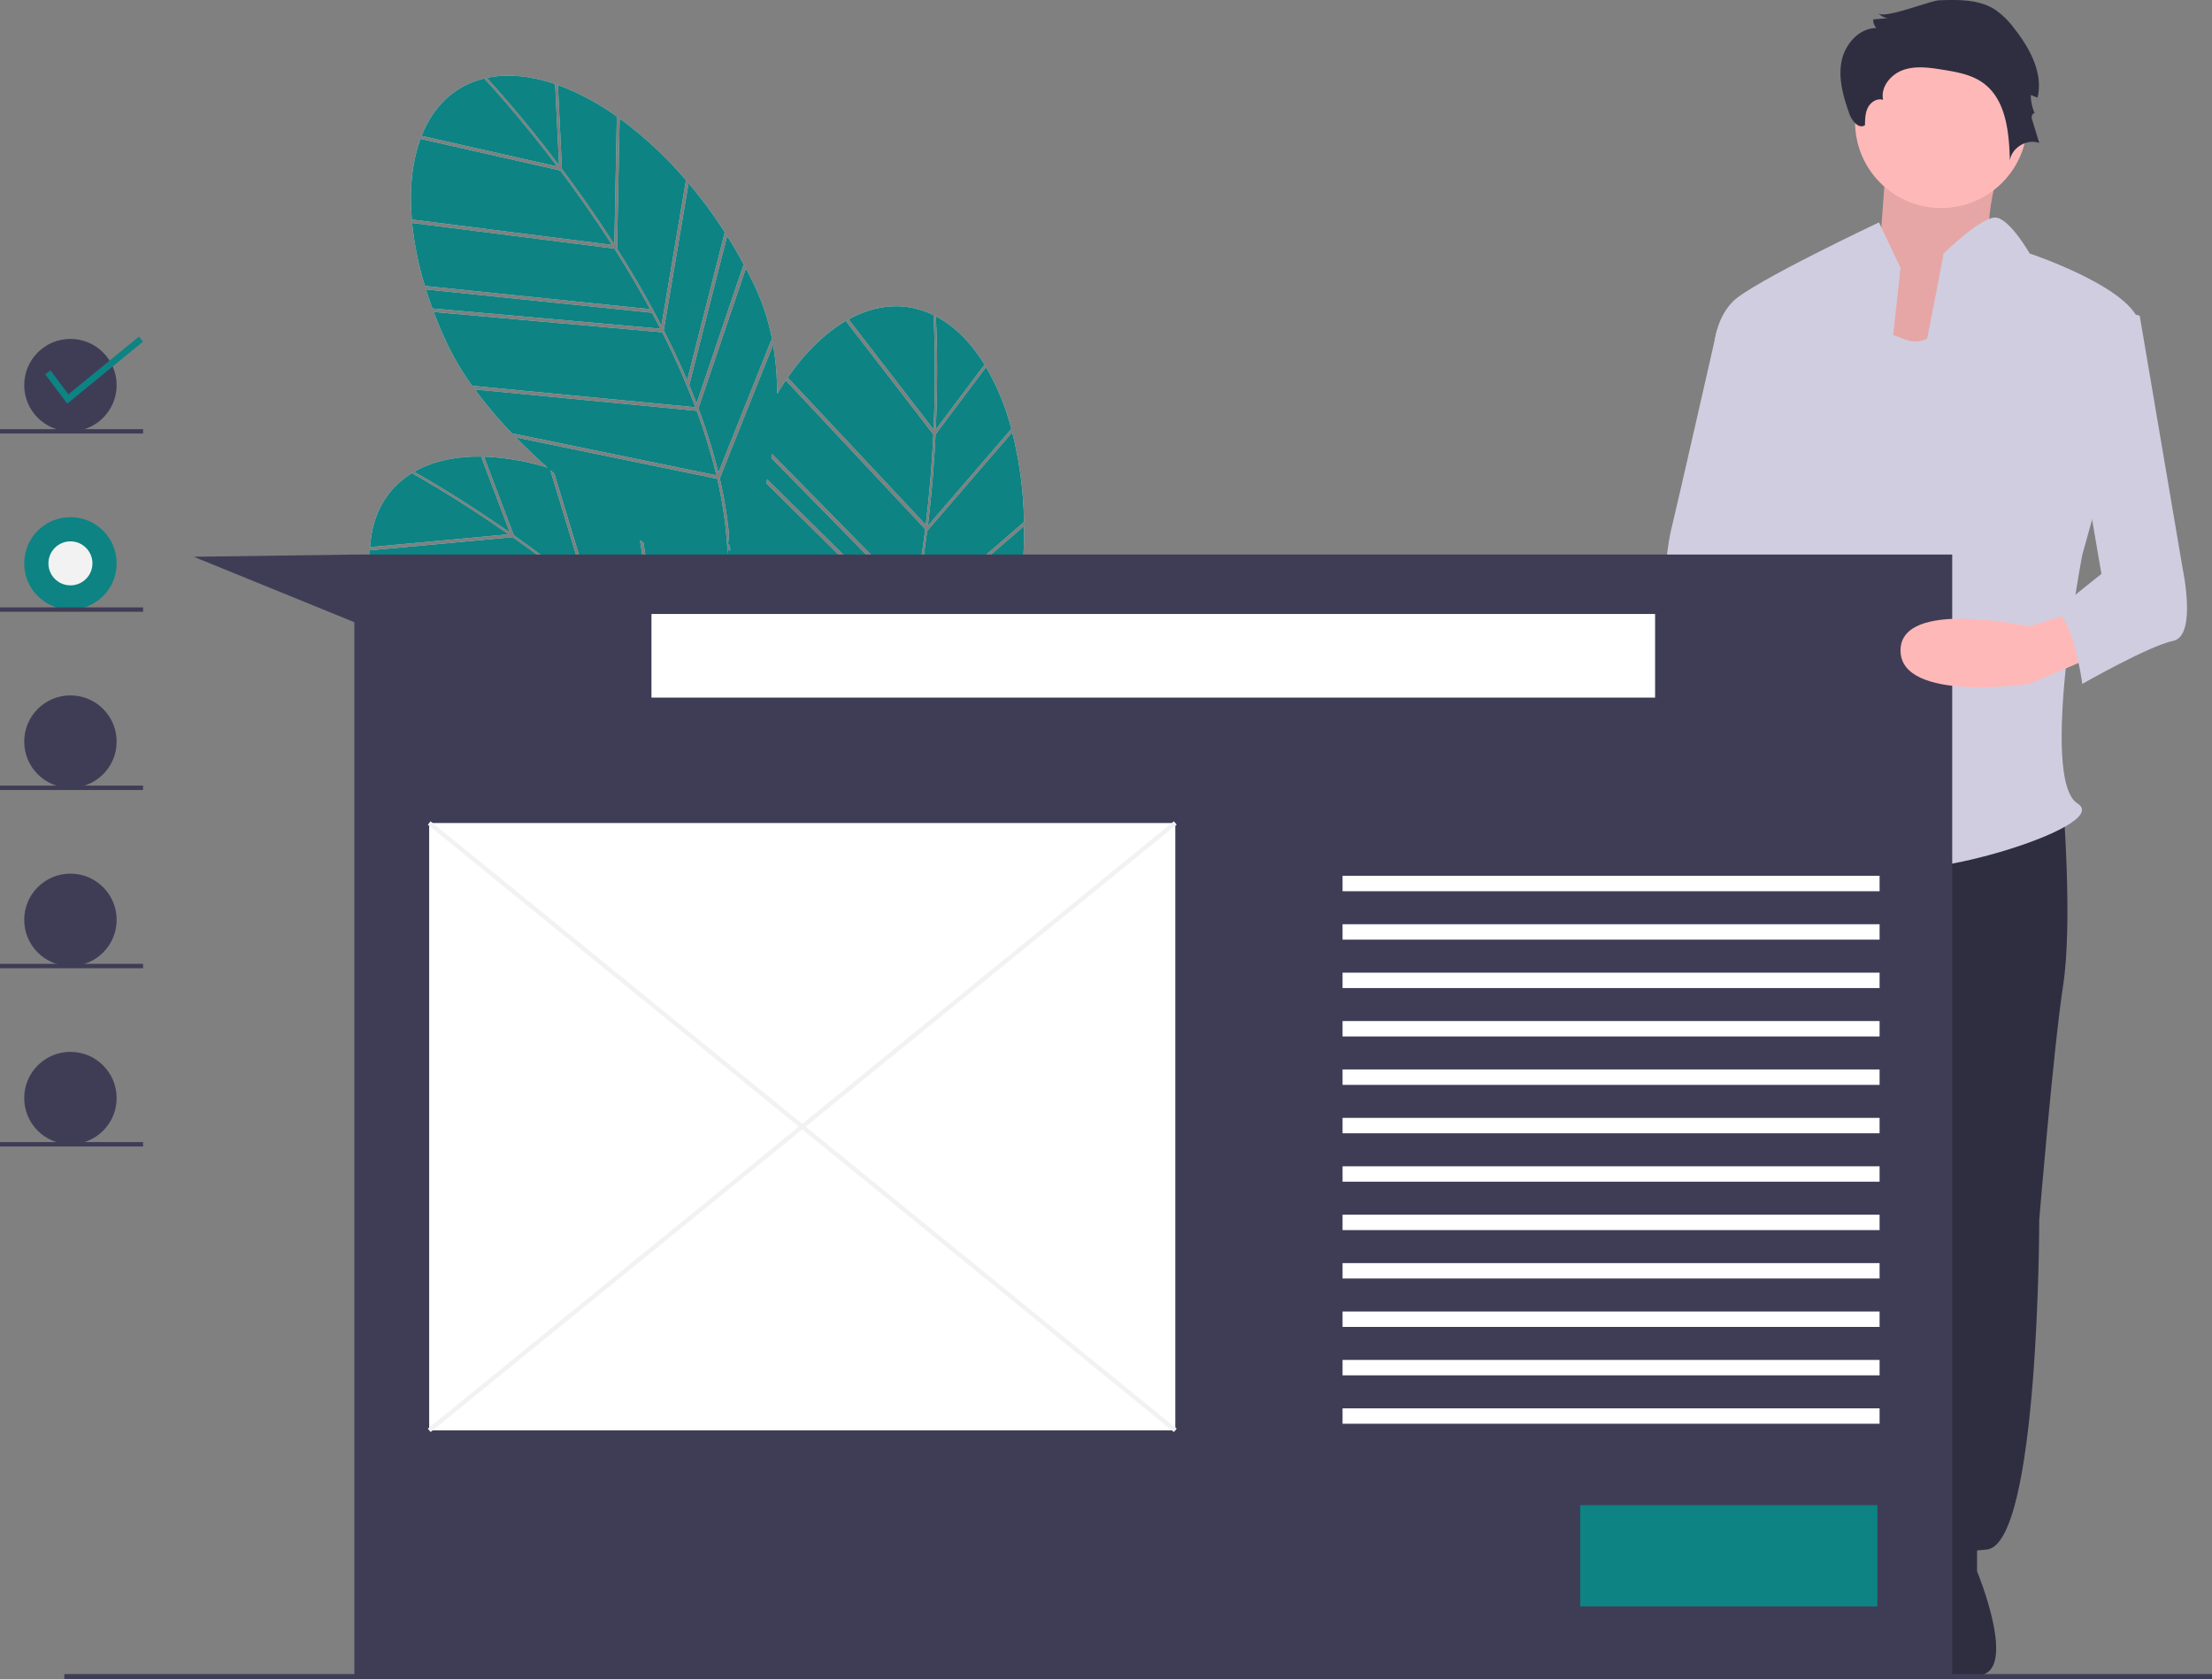 <svg id="a80b827c-b8c0-47ab-84ce-d2a47a152c7c" data-name="Layer 1" xmlns="http://www.w3.org/2000/svg" width="860" height="653" viewBox="0 0 860 653"><rect x="0" y="0" width="860" height="653" fill="#808080" stroke="none"/><title>steps</title><path d="M388.483,189.237c6.474,8.635,13.459,18.517,20.352,29.286l.984-49.676.543.347A96.958,96.958,0,0,0,386.378,156.374l.543.302Z" transform="translate(-170 -123.5)" fill="#e6e6e6"/><path d="M385.832,156.183c-8.878-3.028-17.492-4.032-25.366-2.628-.41.073-.812.157-1.214.242,2.001,2.146,13.66,14.823,28.093,33.927Z" transform="translate(-170 -123.5)" fill="#e6e6e6"/><path d="M437.781,272.82q1.592,3.802,3.028,7.551L459.03,226.572l.524.5q-3.228-6.07-6.842-11.804l-14.682,57.771Z" transform="translate(-170 -123.5)" fill="#e6e6e6"/><path d="M427.141,250.133l9.522-56.405.541.433A152.422,152.422,0,0,0,410.915,169.596l-1.003,50.623Q419.534,235.404,427.141,250.133Z" transform="translate(-170 -123.5)" fill="#e6e6e6"/><path d="M330.38,210.221l-.223-.688a127.27,127.27,0,0,0,5.029,25.154l87.554,9.031c-4.571-8.429-9.289-16.336-13.87-23.544Z" transform="translate(-170 -123.5)" fill="#e6e6e6"/><path d="M335.624,236.062l-.231-.688q1.329,4.332,2.979,8.761l-.236-.687,88.613,7.877q-1.606-3.141-3.247-6.199Z" transform="translate(-170 -123.5)" fill="#e6e6e6"/><path d="M437.154,271.353l14.56-57.29.533.47a182.019,182.019,0,0,0-14.531-19.771l-9.651,57.168Q433.083,261.78,437.154,271.353Z" transform="translate(-170 -123.5)" fill="#e6e6e6"/><path d="M440.859,283.249l-86.232-8.304a176.089,176.089,0,0,0,15.286,17.943l-.214-.764,78.824,16.216A218.907,218.907,0,0,0,440.859,283.249Z" transform="translate(-170 -123.5)" fill="#e6e6e6"/><path d="M358.54,154.343l.203-.435c-11.854,2.691-20.224,10.756-24.829,22.43l52.75,11.919C371.043,167.591,358.718,154.53,358.54,154.343Z" transform="translate(-170 -123.5)" fill="#e6e6e6"/><path d="M442.407,284.641a217.51,217.51,0,0,1,6.894,22.641l20.535-51.502.502.503a86.227,86.227,0,0,0-6.556-20.752q-1.817-3.889-3.804-7.661l-18.438,54.441C441.83,283.088,442.126,283.867,442.407,284.641Z" transform="translate(-170 -123.5)" fill="#e6e6e6"/><path d="M407.954,218.737c-6.823-10.642-13.728-20.405-20.128-28.939l-53.96-12.193-.183-.681c-3.369,8.871-4.6,19.769-3.58,31.941Z" transform="translate(-170 -123.5)" fill="#e6e6e6"/><path d="M353.58,273.51l86.725,8.351.017-.052a295.424,295.424,0,0,0-12.862-29.085l-88.831-7.896q2.262,5.991,5.113,12.109A105.863,105.863,0,0,0,353.58,273.51Z" transform="translate(-170 -123.5)" fill="#e6e6e6"/><path d="M563.174,290.332l.197.614a96.957,96.957,0,0,0-10.295-25.172l.226.579-19.565,26.075c-.521,10.78-1.444,22.846-3.004,35.537Z" transform="translate(-170 -123.5)" fill="#e6e6e6"/><path d="M552.777,265.278c-4.907-7.995-10.901-14.262-17.861-18.203-.362-.205-.726-.397-1.09-.588.172,2.929,1.066,20.129-.002,44.048Z" transform="translate(-170 -123.5)" fill="#e6e6e6"/><path d="M518.395,388.245q-1.198,3.943-2.484,7.748l48.348-29.815.085.719q1.386-6.734,2.259-13.455L518.446,388.572Z" transform="translate(-170 -123.5)" fill="#e6e6e6"/><path d="M524.671,363.985l43.31-37.369.14.678a152.419,152.419,0,0,0-4.58-35.687l-33.061,38.349Q528.206,347.789,524.671,363.985Z" transform="translate(-170 -123.5)" fill="#e6e6e6"/><path d="M568.131,328.084l-43.895,37.875q-2.419,10.787-5.389,20.756l47.754-34.837.111.702A182.02,182.02,0,0,0,568.131,328.084Z" transform="translate(-170 -123.5)" fill="#e6e6e6"/><path d="M483.415,455.984q.058-.886.111-1.821a151.475,151.475,0,0,0,19.87-30.464L476.885,390.663q-.521-1.691-1.091-3.373l28.218,35.164A218.885,218.885,0,0,0,514.114,398.24l-55.81-56.063c.174-.44.351-.891.529-1.35L514.572,396.818l.046-.029a295.459,295.459,0,0,0,8.644-30.605L467.913,311.395q.174-.763.344-1.534L523.608,364.652q.767-3.443,1.452-6.845L469.873,301.613q.138-.804.269-1.615l55.231,56.239c1.856-9.407,3.265-18.507,4.334-26.979l-54.105-57.728.268-.672c-1.282,1.867-2.527,3.826-3.742,5.854a111.54,111.54,0,0,0-1.557-19.147l-20.731,51.995a167.381,167.381,0,0,1,3.593,21.768c-.126,1.239-.239,2.486-.329,3.745l.681.684c.043.668.083,1.335.117,1.999l-.906-.91c-.043.73-.075,1.464-.107,2.2a157.628,157.628,0,0,0-4.047-29.351l-78.247-16.097c3.941,4.046,8.072,7.978,12.294,11.77a95.652,95.652,0,0,0-25.28-4.32l.61.119L369.769,331.649c8.826,6.211,18.523,13.45,28.408,21.561l-14.219-46.89q.79.703,1.584,1.399l14.182,46.77Q413.569,365.957,425.357,377.613l-6.518-44.016q.685.478,1.364.947l6.588,44.492q7.816,7.817,14.647,15.663l-3.159-48.257q.672.421,1.32.823l3.192,48.767-.304-.131q2.689,3.123,5.214,6.245l.611-49.617q.705.413,1.304.76l-.622,50.475c.517.649,1.04,1.299,1.546,1.948a217.498,217.498,0,0,1,13.554,19.401l.295-4.514q.544,2.008,1.09,3.947l-.167,2.567c.607,1.009,1.196,2.018,1.777,3.026q.679,2.306,1.345,4.485-1.928-3.573-4.028-7.075l-79.391,8.877c41.744,21.958,93.544,32.368,96.845,33.017-.783-3.463-1.735-6.896-2.831-10.297.285-.298.567-.6.849-.902.135.406.274.812.404,1.218-.147.158-.292.319-.44.476q.245-.115.513-.243,1.144,3.586,2.051,7.149c.242-1.929.565-4.86.847-8.566,14.298-7.157,51.326-28.075,70.127-60.869l-49.13,26.823A152.977,152.977,0,0,1,483.415,455.984ZM467.136,378.514l.122-1.863,1.246,1.553-.122,1.863Z" transform="translate(-170 -123.5)" fill="#e6e6e6"/><path d="M532.931,246.454l.434-.206c-10.846-5.488-22.437-4.615-33.429,1.439l33.025,42.825C534.111,264.632,532.948,246.711,532.931,246.454Z" transform="translate(-170 -123.5)" fill="#e6e6e6"/><path d="M514.418,400.3a217.492,217.492,0,0,1-9.131,21.835L553.951,395.565l.065.707a86.229,86.229,0,0,0,8.187-20.164q1.081-4.154,1.957-8.327L515.236,397.951C514.964,398.735,514.695,399.524,514.418,400.3Z" transform="translate(-170 -123.5)" fill="#e6e6e6"/><path d="M532.872,292.44l-33.783-43.808.294-.641c-8.253,4.684-16.152,12.292-23.13,22.317l53.664,57.258C531.45,315.018,532.358,303.095,532.872,292.44Z" transform="translate(-170 -123.5)" fill="#e6e6e6"/><path d="M357.031,301.033c-9.379-.135-17.882,1.572-24.936,5.341-.367.196-.724.401-1.08.606,2.566,1.423,17.573,9.875,37.204,23.582Z" transform="translate(-170 -123.5)" fill="#e6e6e6"/><path d="M398.721,354.768l-77.723,14.796-.425-.586A127.27,127.27,0,0,0,333.13,391.346l86.058-18.474C412.236,366.269,405.305,360.207,398.721,354.768Z" transform="translate(-170 -123.5)" fill="#e6e6e6"/><path d="M425.352,378.868q-2.498-2.491-5.004-4.891L333.972,392.519l-.432-.583q2.602,3.709,5.541,7.412l-.437-.581Z" transform="translate(-170 -123.5)" fill="#e6e6e6"/><path d="M463.683,426.362a218.91,218.91,0,0,0-15.044-21.494L364.063,423.624a176.092,176.092,0,0,0,20.084,12.34l-.439-.66Z" transform="translate(-170 -123.5)" fill="#e6e6e6"/><path d="M330.507,307.718l.059-.477c-10.442,6.223-15.909,16.481-16.68,29.006l53.851-4.969C346.492,316.453,330.733,307.841,330.507,307.718Z" transform="translate(-170 -123.5)" fill="#e6e6e6"/><path d="M369.317,332.386l-55.087,5.083-.384-.591c-.462,9.478,1.736,20.223,6.468,31.484l77.09-14.676C387.626,345.674,378.041,338.524,369.317,332.386Z" transform="translate(-170 -123.5)" fill="#e6e6e6"/><path d="M447.684,403.665a295.441,295.441,0,0,0-21.223-23.685l-86.921,19.948q4.003,4.998,8.606,9.936a105.87,105.87,0,0,0,14.478,12.72l85.059-18.864Z" transform="translate(-170 -123.5)" fill="#e6e6e6"/><path d="M388.483,189.237c6.474,8.635,13.459,18.517,20.352,29.286l.984-49.676.543.347A96.958,96.958,0,0,0,386.378,156.374l.543.302Z" transform="translate(-170 -123.5)" fill="#0d8383"/><path d="M385.832,156.183c-8.878-3.028-17.492-4.032-25.366-2.628-.41.073-.812.157-1.214.242,2.001,2.146,13.66,14.823,28.093,33.927Z" transform="translate(-170 -123.5)" fill="#0d8383"/><path d="M437.781,272.82q1.592,3.802,3.028,7.551L459.03,226.572l.524.5q-3.228-6.07-6.842-11.804l-14.682,57.771Z" transform="translate(-170 -123.5)" fill="#0d8383"/><path d="M427.141,250.133l9.522-56.405.541.433A152.422,152.422,0,0,0,410.915,169.596l-1.003,50.623Q419.534,235.404,427.141,250.133Z" transform="translate(-170 -123.5)" fill="#0d8383"/><path d="M330.38,210.221l-.223-.688a127.27,127.27,0,0,0,5.029,25.154l87.554,9.031c-4.571-8.429-9.289-16.336-13.87-23.544Z" transform="translate(-170 -123.5)" fill="#0d8383"/><path d="M335.624,236.062l-.231-.688q1.329,4.332,2.979,8.761l-.236-.687,88.613,7.877q-1.606-3.141-3.247-6.199Z" transform="translate(-170 -123.5)" fill="#0d8383"/><path d="M437.154,271.353l14.56-57.29.533.47a182.019,182.019,0,0,0-14.531-19.771l-9.651,57.168Q433.083,261.78,437.154,271.353Z" transform="translate(-170 -123.5)" fill="#0d8383"/><path d="M440.859,283.249l-86.232-8.304a176.089,176.089,0,0,0,15.286,17.943l-.214-.764,78.824,16.216A218.907,218.907,0,0,0,440.859,283.249Z" transform="translate(-170 -123.5)" fill="#0d8383"/><path d="M358.54,154.343l.203-.435c-11.854,2.691-20.224,10.756-24.829,22.43l52.75,11.919C371.043,167.591,358.718,154.53,358.54,154.343Z" transform="translate(-170 -123.5)" fill="#0d8383"/><path d="M442.407,284.641a217.51,217.51,0,0,1,6.894,22.641l20.535-51.502.502.503a86.227,86.227,0,0,0-6.556-20.752q-1.817-3.889-3.804-7.661l-18.438,54.441C441.83,283.088,442.126,283.867,442.407,284.641Z" transform="translate(-170 -123.5)" fill="#0d8383"/><path d="M407.954,218.737c-6.823-10.642-13.728-20.405-20.128-28.939l-53.96-12.193-.183-.681c-3.369,8.871-4.6,19.769-3.58,31.941Z" transform="translate(-170 -123.5)" fill="#0d8383"/><path d="M353.58,273.51l86.725,8.351.017-.052a295.424,295.424,0,0,0-12.862-29.085l-88.831-7.896q2.262,5.991,5.113,12.109A105.863,105.863,0,0,0,353.58,273.51Z" transform="translate(-170 -123.5)" fill="#0d8383"/><path d="M563.174,290.332l.197.614a96.957,96.957,0,0,0-10.295-25.172l.226.579-19.565,26.075c-.521,10.78-1.444,22.846-3.004,35.537Z" transform="translate(-170 -123.5)" fill="#0d8383"/><path d="M552.777,265.278c-4.907-7.995-10.901-14.262-17.861-18.203-.362-.205-.726-.397-1.09-.588.172,2.929,1.066,20.129-.002,44.048Z" transform="translate(-170 -123.5)" fill="#0d8383"/><path d="M518.395,388.245q-1.198,3.943-2.484,7.748l48.348-29.815.085.719q1.386-6.734,2.259-13.455L518.446,388.572Z" transform="translate(-170 -123.5)" fill="#0d8383"/><path d="M524.671,363.985l43.31-37.369.14.678a152.419,152.419,0,0,0-4.58-35.687l-33.061,38.349Q528.206,347.789,524.671,363.985Z" transform="translate(-170 -123.5)" fill="#0d8383"/><path d="M568.131,328.084l-43.895,37.875q-2.419,10.787-5.389,20.756l47.754-34.837.111.702A182.02,182.02,0,0,0,568.131,328.084Z" transform="translate(-170 -123.5)" fill="#0d8383"/><path d="M483.415,455.984q.058-.886.111-1.821a151.475,151.475,0,0,0,19.87-30.464L476.885,390.663q-.521-1.691-1.091-3.373l28.218,35.164A218.885,218.885,0,0,0,514.114,398.24l-55.81-56.063c.174-.44.351-.891.529-1.35L514.572,396.818l.046-.029a295.459,295.459,0,0,0,8.644-30.605L467.913,311.395q.174-.763.344-1.534L523.608,364.652q.767-3.443,1.452-6.845L469.873,301.613q.138-.804.269-1.615l55.231,56.239c1.856-9.407,3.265-18.507,4.334-26.979l-54.105-57.728.268-.672c-1.282,1.867-2.527,3.826-3.742,5.854a111.54,111.54,0,0,0-1.557-19.147l-20.731,51.995a167.381,167.381,0,0,1,3.593,21.768c-.126,1.239-.239,2.486-.329,3.745l.681.684c.043.668.083,1.335.117,1.999l-.906-.91c-.043.73-.075,1.464-.107,2.2a157.628,157.628,0,0,0-4.047-29.351l-78.247-16.097c3.941,4.046,8.072,7.978,12.294,11.77a95.652,95.652,0,0,0-25.28-4.32l.61.119L369.769,331.649c8.826,6.211,18.523,13.45,28.408,21.561l-14.219-46.89q.79.703,1.584,1.399l14.182,46.77Q413.569,365.957,425.357,377.613l-6.518-44.016q.685.478,1.364.947l6.588,44.492q7.816,7.817,14.647,15.663l-3.159-48.257q.672.421,1.32.823l3.192,48.767-.304-.131q2.689,3.123,5.214,6.245l.611-49.617q.705.413,1.304.76l-.622,50.475c.517.649,1.04,1.299,1.546,1.948a217.498,217.498,0,0,1,13.554,19.401l.295-4.514q.544,2.008,1.09,3.947l-.167,2.567c.607,1.009,1.196,2.018,1.777,3.026q.679,2.306,1.345,4.485-1.928-3.573-4.028-7.075l-79.391,8.877c41.744,21.958,93.544,32.368,96.845,33.017-.783-3.463-1.735-6.896-2.831-10.297.285-.298.567-.6.849-.902.135.406.274.812.404,1.218-.147.158-.292.319-.44.476q.245-.115.513-.243,1.144,3.586,2.051,7.149c.242-1.929.565-4.86.847-8.566,14.298-7.157,51.326-28.075,70.127-60.869l-49.13,26.823A152.977,152.977,0,0,1,483.415,455.984ZM467.136,378.514l.122-1.863,1.246,1.553-.122,1.863Z" transform="translate(-170 -123.5)" fill="#0d8383"/><path d="M532.931,246.454l.434-.206c-10.846-5.488-22.437-4.615-33.429,1.439l33.025,42.825C534.111,264.632,532.948,246.711,532.931,246.454Z" transform="translate(-170 -123.5)" fill="#0d8383"/><path d="M514.418,400.3a217.492,217.492,0,0,1-9.131,21.835L553.951,395.565l.065.707a86.229,86.229,0,0,0,8.187-20.164q1.081-4.154,1.957-8.327L515.236,397.951C514.964,398.735,514.695,399.524,514.418,400.3Z" transform="translate(-170 -123.5)" fill="#0d8383"/><path d="M532.872,292.44l-33.783-43.808.294-.641c-8.253,4.684-16.152,12.292-23.13,22.317l53.664,57.258C531.45,315.018,532.358,303.095,532.872,292.44Z" transform="translate(-170 -123.5)" fill="#0d8383"/><path d="M357.031,301.033c-9.379-.135-17.882,1.572-24.936,5.341-.367.196-.724.401-1.08.606,2.566,1.423,17.573,9.875,37.204,23.582Z" transform="translate(-170 -123.5)" fill="#0d8383"/><path d="M398.721,354.768l-77.723,14.796-.425-.586A127.27,127.27,0,0,0,333.13,391.346l86.058-18.474C412.236,366.269,405.305,360.207,398.721,354.768Z" transform="translate(-170 -123.5)" fill="#0d8383"/><path d="M425.352,378.868q-2.498-2.491-5.004-4.891L333.972,392.519l-.432-.583q2.602,3.709,5.541,7.412l-.437-.581Z" transform="translate(-170 -123.5)" fill="#0d8383"/><path d="M463.683,426.362a218.91,218.91,0,0,0-15.044-21.494L364.063,423.624a176.092,176.092,0,0,0,20.084,12.34l-.439-.66Z" transform="translate(-170 -123.5)" fill="#0d8383"/><path d="M330.507,307.718l.059-.477c-10.442,6.223-15.909,16.481-16.68,29.006l53.851-4.969C346.492,316.453,330.733,307.841,330.507,307.718Z" transform="translate(-170 -123.5)" fill="#0d8383"/><path d="M369.317,332.386l-55.087,5.083-.384-.591c-.462,9.478,1.736,20.223,6.468,31.484l77.09-14.676C387.626,345.674,378.041,338.524,369.317,332.386Z" transform="translate(-170 -123.5)" fill="#0d8383"/><path d="M447.684,403.665a295.441,295.441,0,0,0-21.223-23.685l-86.921,19.948q4.003,4.998,8.606,9.936a105.87,105.87,0,0,0,14.478,12.72l85.059-18.864Z" transform="translate(-170 -123.5)" fill="#0d8383"/><path d="M950.745,177.434s-12.742,36.266-4.901,41.846-26.465,51.145-26.465,51.145l-41.167-11.159,22.544-38.126s2.941-38.126,2.941-43.705S950.745,177.434,950.745,177.434Z" transform="translate(-170 -123.5)" fill="#ffb8b8"/><path d="M950.745,177.434s-12.742,36.266-4.901,41.846-26.465,51.145-26.465,51.145l-41.167-11.159,22.544-38.126s2.941-38.126,2.941-43.705S950.745,177.434,950.745,177.434Z" transform="translate(-170 -123.5)" opacity="0.1"/><path d="M972.133,435.947s3.72,46.495,0,70.673-9.299,91.131-9.299,91.131,0,126.467-20.458,128.327-35.336,3.72-37.196-3.72,9.299-11.159,3.72-14.878-7.439-16.738,0-31.617,0-165.523,0-165.523L873.563,605.19s-3.72,78.112-7.439,89.271,3.72,31.617-9.299,33.477-27.897-9.299-35.336-13.019,11.159-3.72,7.439-5.579-14.878-7.439-11.159-9.299,7.439-91.131,7.439-91.131S835.437,418.279,848.456,410.84s21.388,5.374,21.388,5.374Z" transform="translate(-170 -123.5)" fill="#2f2e41"/><path d="M938.656,719.638v14.878s16.738,40.444,0,40.444-29.757,4.191-29.757-1.388V723.358Z" transform="translate(-170 -123.5)" fill="#2f2e41"/><path d="M828.928,718.612V733.49s-16.738,40.444,0,40.444,29.757,4.191,29.757-1.388V722.331Z" transform="translate(-170 -123.5)" fill="#2f2e41"/><circle cx="754.708" cy="47.425" r="33.477" fill="#ffb8b8"/><path d="M934.937,233.229s-9.299,27.897-24.177,22.318l-14.878-5.579L869.843,428.508s20.458,29.757,50.215,11.159S934.937,233.229,934.937,233.229Z" transform="translate(-170 -123.5)" fill="#d0cde1"/><path d="M908.899,227.649,900.53,209.981s-49.285,23.248-56.724,30.687-7.439,18.598-7.439,18.598L849.385,305.761s-3.72,102.289-3.72,106.009-13.019,24.177-3.72,16.738,11.159-14.878,18.598-3.72,24.177,24.177,24.177,24.177Z" transform="translate(-170 -123.5)" fill="#d0cde1"/><path d="M843.806,361.555l5.579,52.075s33.477,29.757,26.037,31.617S864.264,439.667,864.264,439.667s-13.019,13.019-20.458,5.579-26.037-78.112-26.037-78.112Z" transform="translate(-170 -123.5)" fill="#ffb8b8"/><path d="M923.994,123.613c7.421-.265,15.363-.397,21.621,3.603a31.652,31.652,0,0,1,7.472,7.314c6.094,7.704,11.36,17.398,9.096,26.956L959.554,160.461a17.216,17.216,0,0,0,1.661,7.376c-.37-1.077-1.61.664-1.278,1.753l2.896,9.502c-4.761-1.745-10.684,1.789-11.408,6.807-.331-11.036-1.476-23.691-10.428-30.153-4.515-3.259-10.229-4.254-15.726-5.137-5.072-.815-10.388-1.592-15.246.077s-8.994,6.638-7.893,11.655c-2.24-.772-4.745.789-5.852,2.884s-1.165,4.565-1.198,6.934c-2.388,1.687-5.105-1.663-6.078-4.42-2.284-6.471-4.314-13.36-3.084-20.112s6.732-13.204,13.595-13.226a4.765,4.765,0,0,1-1.239-3.355l5.656-.478a6.252,6.252,0,0,1-3.736-1.97C902.466,131.098,920.322,123.744,923.994,123.613Z" transform="translate(-170 -123.5)" fill="#2f2e41"/><path d="M925.638,222.07s15.14-14.836,20.589-13.927,12.888,13.927,12.888,13.927,44.635,14.878,42.776,29.757-22.318,87.411-22.318,87.411-16.738,87.411-1.86,96.71S907.039,469.424,905.18,458.265s-5.579-122.747,0-139.485S925.638,222.07,925.638,222.07Z" transform="translate(-170 -123.5)" fill="#d0cde1"/><path d="M860.544,251.827H837.548s-16.059,70.673-17.919,78.112-5.579,42.776-3.72,42.776,39.056-7.439,39.056-1.86Z" transform="translate(-170 -123.5)" fill="#d0cde1"/><circle cx="27.382" cy="149.763" r="17.97" fill="#3f3d56"/><circle cx="27.382" cy="219.074" r="17.97" fill="#0d8383"/><circle cx="27.382" cy="288.385" r="17.97" fill="#3f3d56"/><circle cx="27.382" cy="357.696" r="17.97" fill="#3f3d56"/><circle cx="27.382" cy="427.007" r="17.97" fill="#3f3d56"/><rect x="25" y="651" width="835" height="2" fill="#3f3d56"/><polygon points="26.15 156.964 17.599 145.563 19.624 144.044 26.59 153.332 54.017 130.892 55.62 132.852 26.15 156.964" fill="#0d8383"/><polygon points="137.767 215.651 75.301 216.507 137.767 241.956 137.767 652.055 759 652.055 759 215.651 137.767 215.651" fill="#3f3d56"/><rect y="166.877" width="55.62" height="1.711" fill="#3f3d56"/><rect y="236.188" width="55.62" height="1.711" fill="#3f3d56"/><rect y="305.499" width="55.62" height="1.711" fill="#3f3d56"/><rect y="374.81" width="55.62" height="1.711" fill="#3f3d56"/><rect y="444.121" width="55.62" height="1.711" fill="#3f3d56"/><circle cx="27.382" cy="219.074" r="8.557" fill="#f2f2f2"/><rect x="253.285" y="238.755" width="390.196" height="32.516" fill="#fff"/><rect x="614.388" y="585.311" width="115.519" height="39.362" fill="#0d8383"/><rect x="166.86" y="320.046" width="290.08" height="236.171" fill="#fff"/><rect x="481.044" y="374.6" width="1.712" height="374.063" transform="translate(-427.892 457.241) rotate(-50.849)" fill="#f2f2f2"/><rect x="294.869" y="560.776" width="374.063" height="1.712" transform="translate(-416.407 306.883) rotate(-39.154)" fill="#f2f2f2"/><rect x="521.973" y="340.582" width="208.789" height="5.99" fill="#fff"/><rect x="521.973" y="359.408" width="208.789" height="5.99" fill="#fff"/><rect x="521.973" y="378.233" width="208.789" height="5.99" fill="#fff"/><rect x="521.973" y="397.058" width="208.789" height="5.99" fill="#fff"/><rect x="521.973" y="415.883" width="208.789" height="5.99" fill="#fff"/><rect x="521.973" y="434.709" width="208.789" height="5.99" fill="#fff"/><rect x="521.973" y="453.534" width="208.789" height="5.99" fill="#fff"/><rect x="521.973" y="472.359" width="208.789" height="5.99" fill="#fff"/><rect x="521.973" y="491.184" width="208.789" height="5.99" fill="#fff"/><rect x="521.973" y="510.01" width="208.789" height="5.99" fill="#fff"/><rect x="521.973" y="528.835" width="208.789" height="5.99" fill="#fff"/><rect x="521.973" y="547.66" width="208.789" height="5.99" fill="#fff"/><path d="M985.151,378.293l-26.037,11.159s-50.215,7.439-50.215-13.019,50.215-9.299,50.215-9.299l16.739-5.352Z" transform="translate(-170 -123.5)" fill="#ffb8b8"/><path d="M979.572,240.668l22.318,5.579,16.738,98.57s5.579,26.037-3.72,27.897S979.572,389.452,979.572,389.452s-3.72-27.897-11.159-27.897l18.598-14.878-11.159-65.093Z" transform="translate(-170 -123.5)" fill="#d0cde1"/></svg>